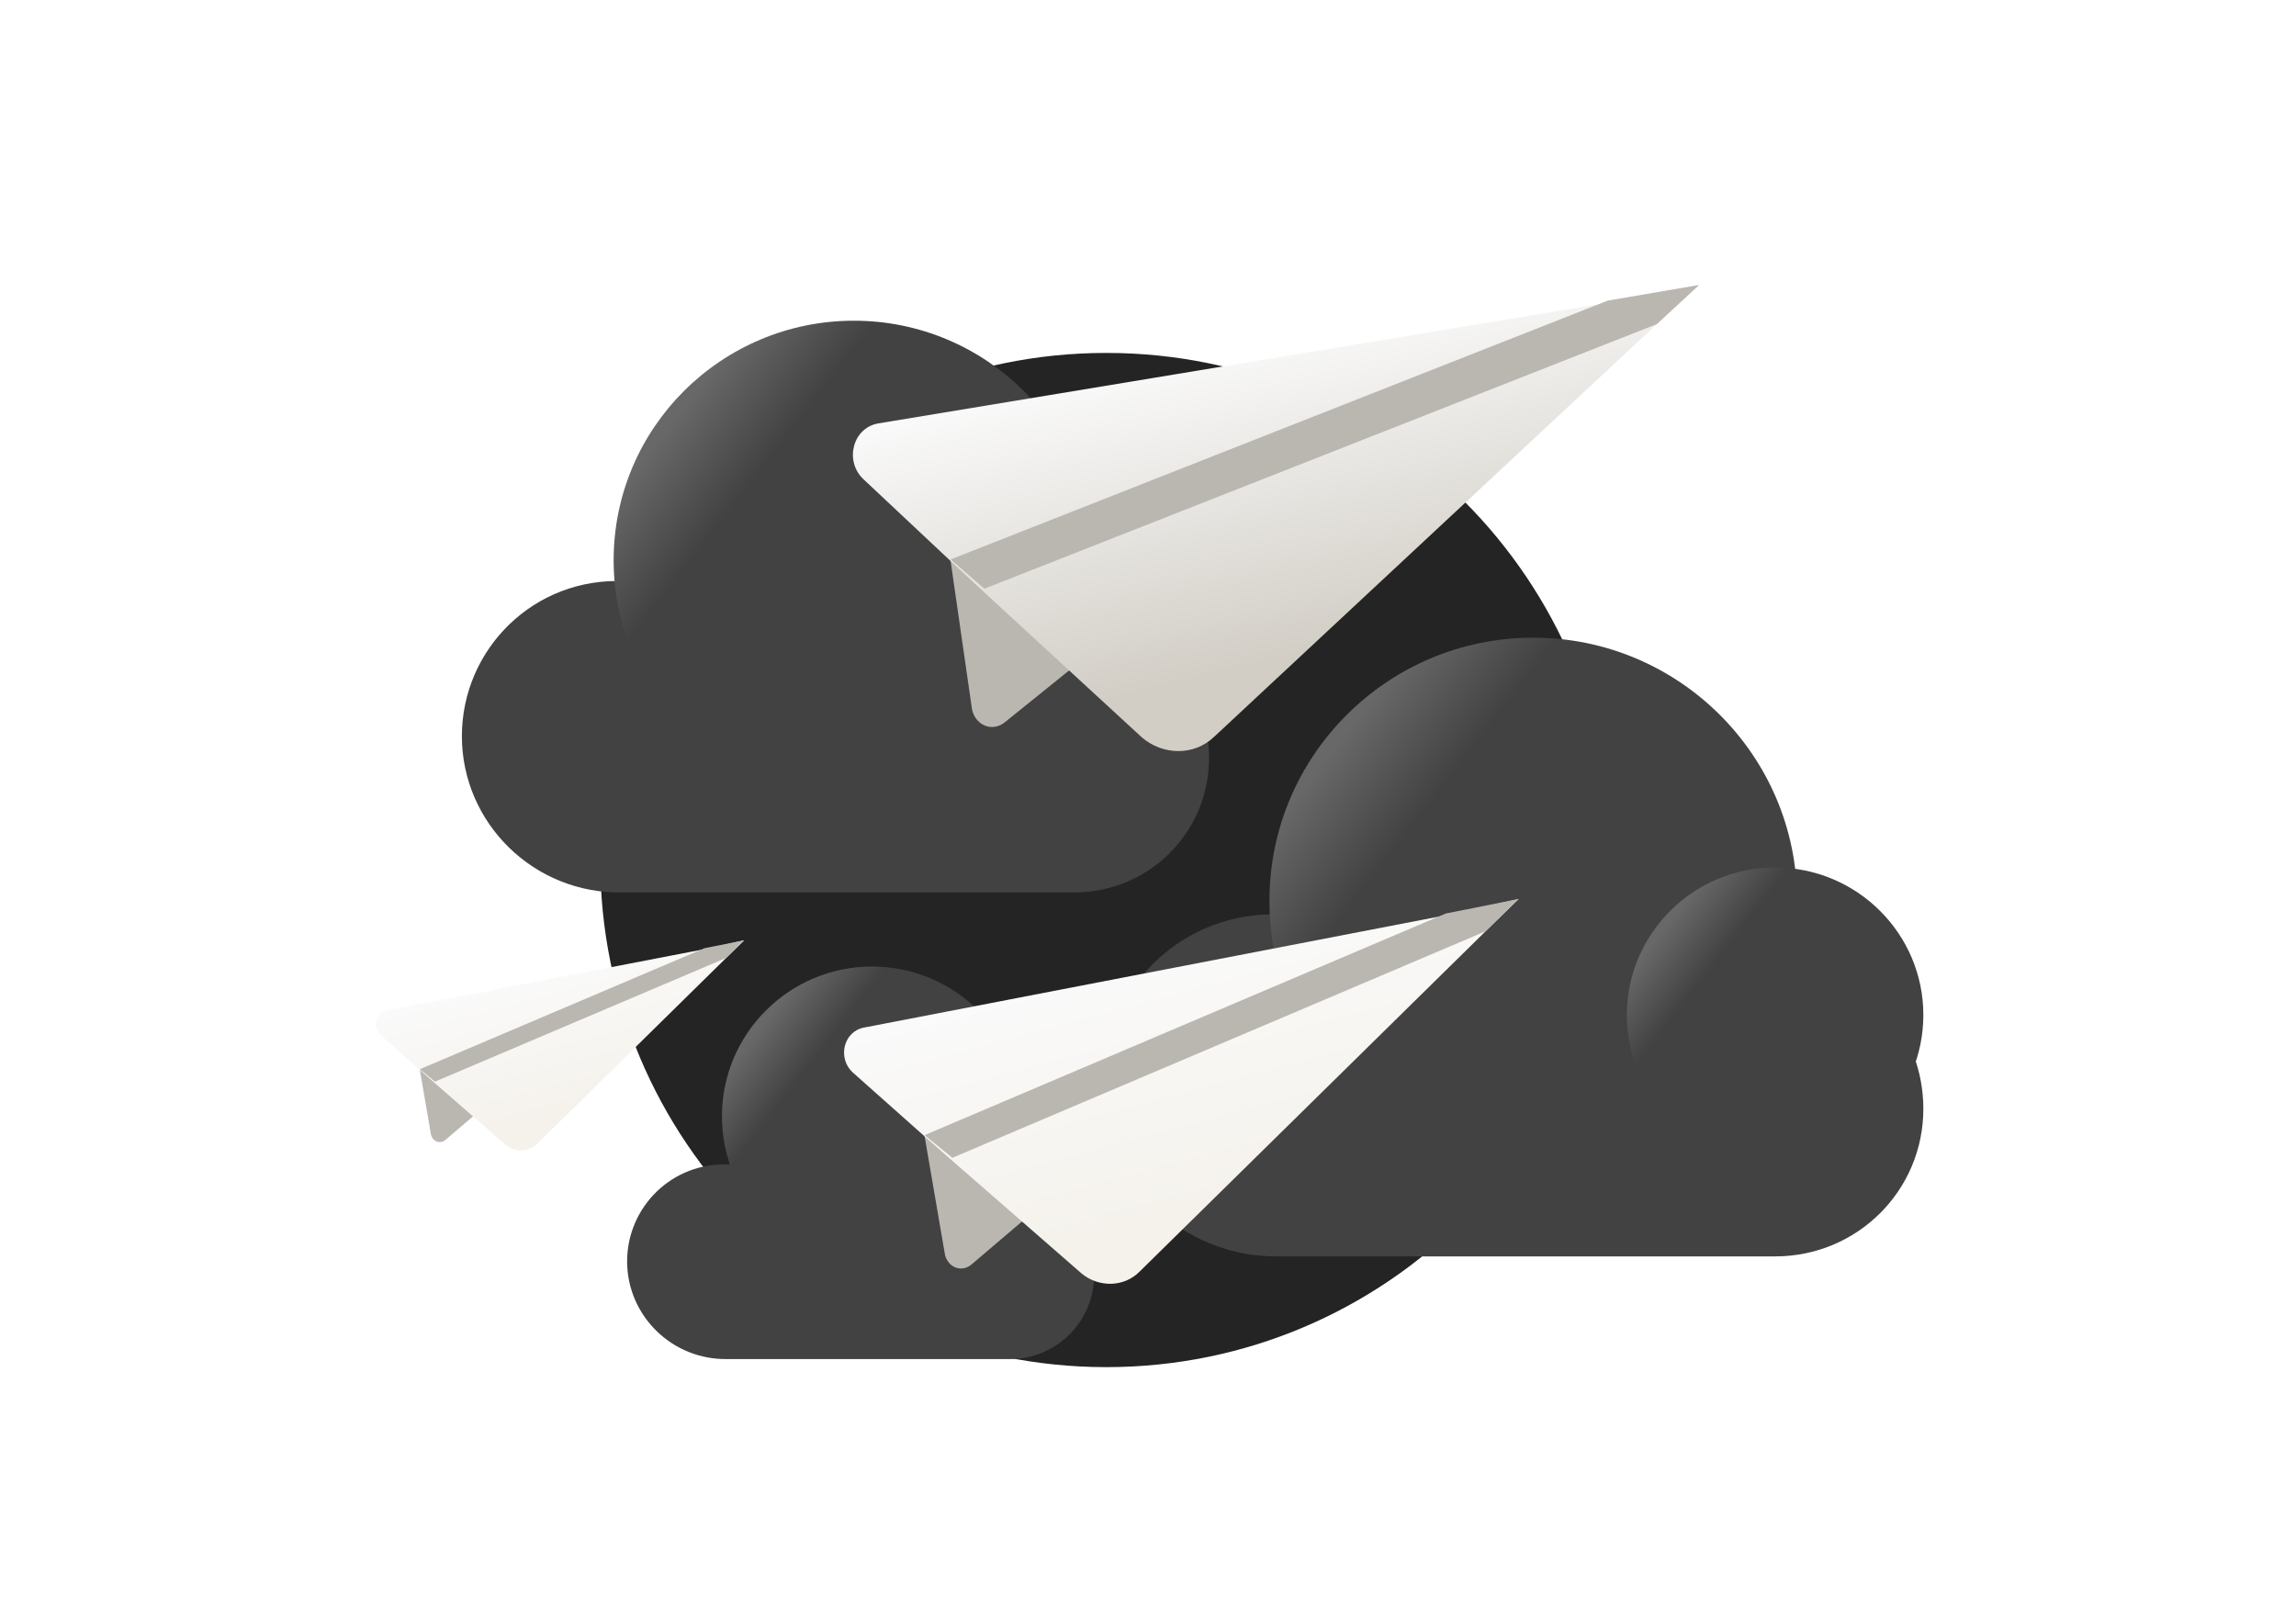 <svg width="230" height="160" viewBox="0 0 230 160" fill="none" xmlns="http://www.w3.org/2000/svg">
<path d="M110.826 136.96C138.825 136.96 161.524 114.259 161.524 86.158C161.524 58.057 138.825 35.356 110.826 35.356C82.827 35.356 60.127 58.057 60.127 86.158C60.127 114.259 82.827 136.96 110.826 136.96Z" fill="#242424"/>
<g filter="url(#filter0_d_4532_354036)">
<path d="M121.113 66.546C121.113 73.985 115.097 80.002 107.593 80.002C107.464 80.002 106.364 80.002 98.278 80.002C92.65 80.002 83.659 80.002 69.298 80.002H62.441C53.449 80.196 46.269 73.015 46.269 64.346C46.269 55.612 53.514 48.367 62.635 48.82C70.462 24.366 106.299 27.795 109.34 53.09C116.067 53.931 121.113 59.623 121.113 66.546Z" fill="#424242"/>
</g>
<path d="M107.593 80.001C115.032 80.001 121.113 73.985 121.113 66.545C121.113 59.106 115.032 53.089 107.593 53.089C100.154 53.089 94.073 59.106 94.073 66.545C94.073 73.985 100.154 80.001 107.593 80.001Z" fill="url(#paint0_linear_4532_354036)"/>
<path d="M85.535 80.131C98.796 80.131 109.599 69.392 109.599 56.13C109.599 42.868 98.796 32.129 85.535 32.129C72.273 32.129 61.471 42.868 61.471 56.13C61.471 69.392 72.209 80.131 85.535 80.131Z" fill="url(#paint1_linear_4532_354036)"/>
<g filter="url(#filter1_d_4532_354036)">
<path d="M192.67 101.683C192.67 109.853 186.063 116.461 177.821 116.461C177.679 116.461 176.472 116.461 167.591 116.461C161.41 116.461 151.535 116.461 135.763 116.461H128.232C118.357 116.674 110.47 108.788 110.47 99.267C110.47 89.675 118.428 81.718 128.445 82.215C137.041 55.358 176.401 59.123 179.74 86.904C187.128 87.828 192.67 94.08 192.67 101.683Z" fill="#424242"/>
</g>
<path d="M153.595 116.604C168.159 116.604 180.024 104.809 180.024 90.244C180.024 75.678 168.159 63.884 153.595 63.884C139.031 63.884 127.166 75.678 127.166 90.244C127.166 104.809 138.96 116.604 153.595 116.604Z" fill="url(#paint2_linear_4532_354036)"/>
<path d="M177.822 116.462C185.992 116.462 192.67 109.854 192.67 101.683C192.67 93.512 185.992 86.904 177.822 86.904C169.651 86.904 162.973 93.512 162.973 101.683C162.973 109.854 169.651 116.462 177.822 116.462Z" fill="url(#paint3_linear_4532_354036)"/>
<g filter="url(#filter2_d_4532_354036)">
<path d="M109.599 118.337C109.599 122.987 105.839 126.747 101.149 126.747C101.068 126.747 100.38 126.747 95.327 126.747C91.809 126.747 86.189 126.747 77.214 126.747H72.928C67.309 126.868 62.821 122.38 62.821 116.962C62.821 111.504 67.349 106.975 73.05 107.258C77.942 91.975 100.34 94.118 102.24 109.927C106.445 110.453 109.599 114.011 109.599 118.337Z" fill="#424242"/>
</g>
<path d="M101.149 126.747C105.798 126.747 109.599 122.987 109.599 118.337C109.599 113.687 105.798 109.927 101.149 109.927C96.499 109.927 92.699 113.687 92.699 118.337C92.699 122.987 96.499 126.747 101.149 126.747Z" fill="url(#paint4_linear_4532_354036)"/>
<path d="M87.362 126.828C95.65 126.828 102.402 120.116 102.402 111.827C102.402 103.539 95.65 96.827 87.362 96.827C79.074 96.827 72.322 103.539 72.322 111.827C72.322 120.116 79.033 126.828 87.362 126.828Z" fill="url(#paint5_linear_4532_354036)"/>
<path d="M107.184 67.096L100.589 72.412C99.359 73.33 97.753 72.676 97.377 71.105L95.176 55.853" fill="#BAB7B1"/>
<path d="M170.209 28.548L165.972 32.469L121.626 73.812C119.606 75.749 116.481 75.667 114.397 73.882L98.465 59.218L95.27 56.245L86.458 47.974C84.57 46.142 85.432 42.822 88.024 42.409L160.912 30.358L170.209 28.548Z" fill="url(#paint6_linear_4532_354036)"/>
<path d="M170.21 28.548L165.972 32.469L98.614 58.975L95.223 56.049L161.061 30.115L170.21 28.548Z" fill="#BAB7B1"/>
<path d="M47.421 111.811L44.597 114.216C44.069 114.632 43.358 114.364 43.175 113.681L42.033 107.031" fill="#BAB7B1"/>
<path d="M74.555 94.198L72.746 95.964L53.822 114.581C52.96 115.453 51.591 115.453 50.658 114.697L43.512 108.465L42.078 107.202L38.124 103.685C37.276 102.905 37.614 101.442 38.744 101.23L70.507 95.099L74.555 94.198Z" fill="url(#paint7_linear_4532_354036)"/>
<path d="M74.555 94.198L72.747 95.964L43.575 108.357L42.056 107.116L70.569 94.991L74.555 94.198Z" fill="#BAB7B1"/>
<path d="M102.443 122.315L97.271 126.717C96.305 127.479 95.004 126.989 94.669 125.738L92.577 113.562" fill="#BAB7B1"/>
<path d="M152.126 90.063L148.814 93.297L114.162 127.386C112.584 128.982 110.078 128.984 108.37 127.598L95.286 116.188L92.66 113.875L85.42 107.435C83.868 106.008 84.487 103.328 86.556 102.941L144.713 91.714L152.126 90.063Z" fill="url(#paint8_linear_4532_354036)"/>
<path d="M152.126 90.063L148.814 93.297L95.4 115.99L92.619 113.719L144.827 91.516L152.126 90.063Z" fill="#BAB7B1"/>
<defs>
<filter id="filter0_d_4532_354036" x="35.154" y="30.477" width="97.074" height="70.048" filterUnits="userSpaceOnUse" color-interpolation-filters="sRGB">
<feFlood flood-opacity="0" result="BackgroundImageFix"/>
<feColorMatrix in="SourceAlpha" type="matrix" values="0 0 0 0 0 0 0 0 0 0 0 0 0 0 0 0 0 0 127 0" result="hardAlpha"/>
<feOffset dy="9.405"/>
<feGaussianBlur stdDeviation="5.558"/>
<feColorMatrix type="matrix" values="0 0 0 0 0 0 0 0 0 0 0 0 0 0 0 0 0 0 0.22 0"/>
<feBlend mode="normal" in2="BackgroundImageFix" result="effect1_dropShadow_4532_354036"/>
<feBlend mode="normal" in="SourceGraphic" in2="effect1_dropShadow_4532_354036" result="shape"/>
</filter>
<filter id="filter1_d_4532_354036" x="99.356" y="62.238" width="104.429" height="74.747" filterUnits="userSpaceOnUse" color-interpolation-filters="sRGB">
<feFlood flood-opacity="0" result="BackgroundImageFix"/>
<feColorMatrix in="SourceAlpha" type="matrix" values="0 0 0 0 0 0 0 0 0 0 0 0 0 0 0 0 0 0 127 0" result="hardAlpha"/>
<feOffset dy="9.405"/>
<feGaussianBlur stdDeviation="5.558"/>
<feColorMatrix type="matrix" values="0 0 0 0 0 0 0 0 0 0 0 0 0 0 0 0 0 0 0.22 0"/>
<feBlend mode="normal" in2="BackgroundImageFix" result="effect1_dropShadow_4532_354036"/>
<feBlend mode="normal" in="SourceGraphic" in2="effect1_dropShadow_4532_354036" result="shape"/>
</filter>
<filter id="filter2_d_4532_354036" x="51.706" y="95.153" width="69.007" height="52.116" filterUnits="userSpaceOnUse" color-interpolation-filters="sRGB">
<feFlood flood-opacity="0" result="BackgroundImageFix"/>
<feColorMatrix in="SourceAlpha" type="matrix" values="0 0 0 0 0 0 0 0 0 0 0 0 0 0 0 0 0 0 127 0" result="hardAlpha"/>
<feOffset dy="9.405"/>
<feGaussianBlur stdDeviation="5.558"/>
<feColorMatrix type="matrix" values="0 0 0 0 0 0 0 0 0 0 0 0 0 0 0 0 0 0 0.22 0"/>
<feBlend mode="normal" in2="BackgroundImageFix" result="effect1_dropShadow_4532_354036"/>
<feBlend mode="normal" in="SourceGraphic" in2="effect1_dropShadow_4532_354036" result="shape"/>
</filter>
<linearGradient id="paint0_linear_4532_354036" x1="97.368" y1="58.679" x2="101.889" y2="62.18" gradientUnits="userSpaceOnUse">
<stop stop-color="#686868"/>
<stop offset="0.994" stop-color="#424242"/>
</linearGradient>
<linearGradient id="paint1_linear_4532_354036" x1="67.335" y1="42.099" x2="75.394" y2="48.327" gradientUnits="userSpaceOnUse">
<stop stop-color="#686868"/>
<stop offset="0.994" stop-color="#424242"/>
</linearGradient>
<linearGradient id="paint2_linear_4532_354036" x1="133.607" y1="74.834" x2="142.458" y2="81.674" gradientUnits="userSpaceOnUse">
<stop stop-color="#686868"/>
<stop offset="0.994" stop-color="#424242"/>
</linearGradient>
<linearGradient id="paint3_linear_4532_354036" x1="166.592" y1="93.044" x2="171.557" y2="96.889" gradientUnits="userSpaceOnUse">
<stop stop-color="#686868"/>
<stop offset="0.994" stop-color="#424242"/>
</linearGradient>
<linearGradient id="paint4_linear_4532_354036" x1="94.758" y1="113.42" x2="97.583" y2="115.609" gradientUnits="userSpaceOnUse">
<stop stop-color="#686868"/>
<stop offset="0.994" stop-color="#424242"/>
</linearGradient>
<linearGradient id="paint5_linear_4532_354036" x1="75.987" y1="103.058" x2="81.024" y2="106.951" gradientUnits="userSpaceOnUse">
<stop stop-color="#686868"/>
<stop offset="0.994" stop-color="#424242"/>
</linearGradient>
<linearGradient id="paint6_linear_4532_354036" x1="126.832" y1="33.109" x2="135.929" y2="71.111" gradientUnits="userSpaceOnUse">
<stop stop-color="#FAFAFA"/>
<stop offset="0.828" stop-color="#D2CEC6"/>
</linearGradient>
<linearGradient id="paint7_linear_4532_354036" x1="55.622" y1="96.704" x2="60.05" y2="113.231" gradientUnits="userSpaceOnUse">
<stop stop-color="#FAFAFA"/>
<stop offset="0.828" stop-color="#F5F2EC"/>
</linearGradient>
<linearGradient id="paint8_linear_4532_354036" x1="117.458" y1="94.652" x2="125.567" y2="124.914" gradientUnits="userSpaceOnUse">
<stop stop-color="#FAFAFA"/>
<stop offset="0.828" stop-color="#F5F2EC"/>
</linearGradient>
</defs>
</svg>
